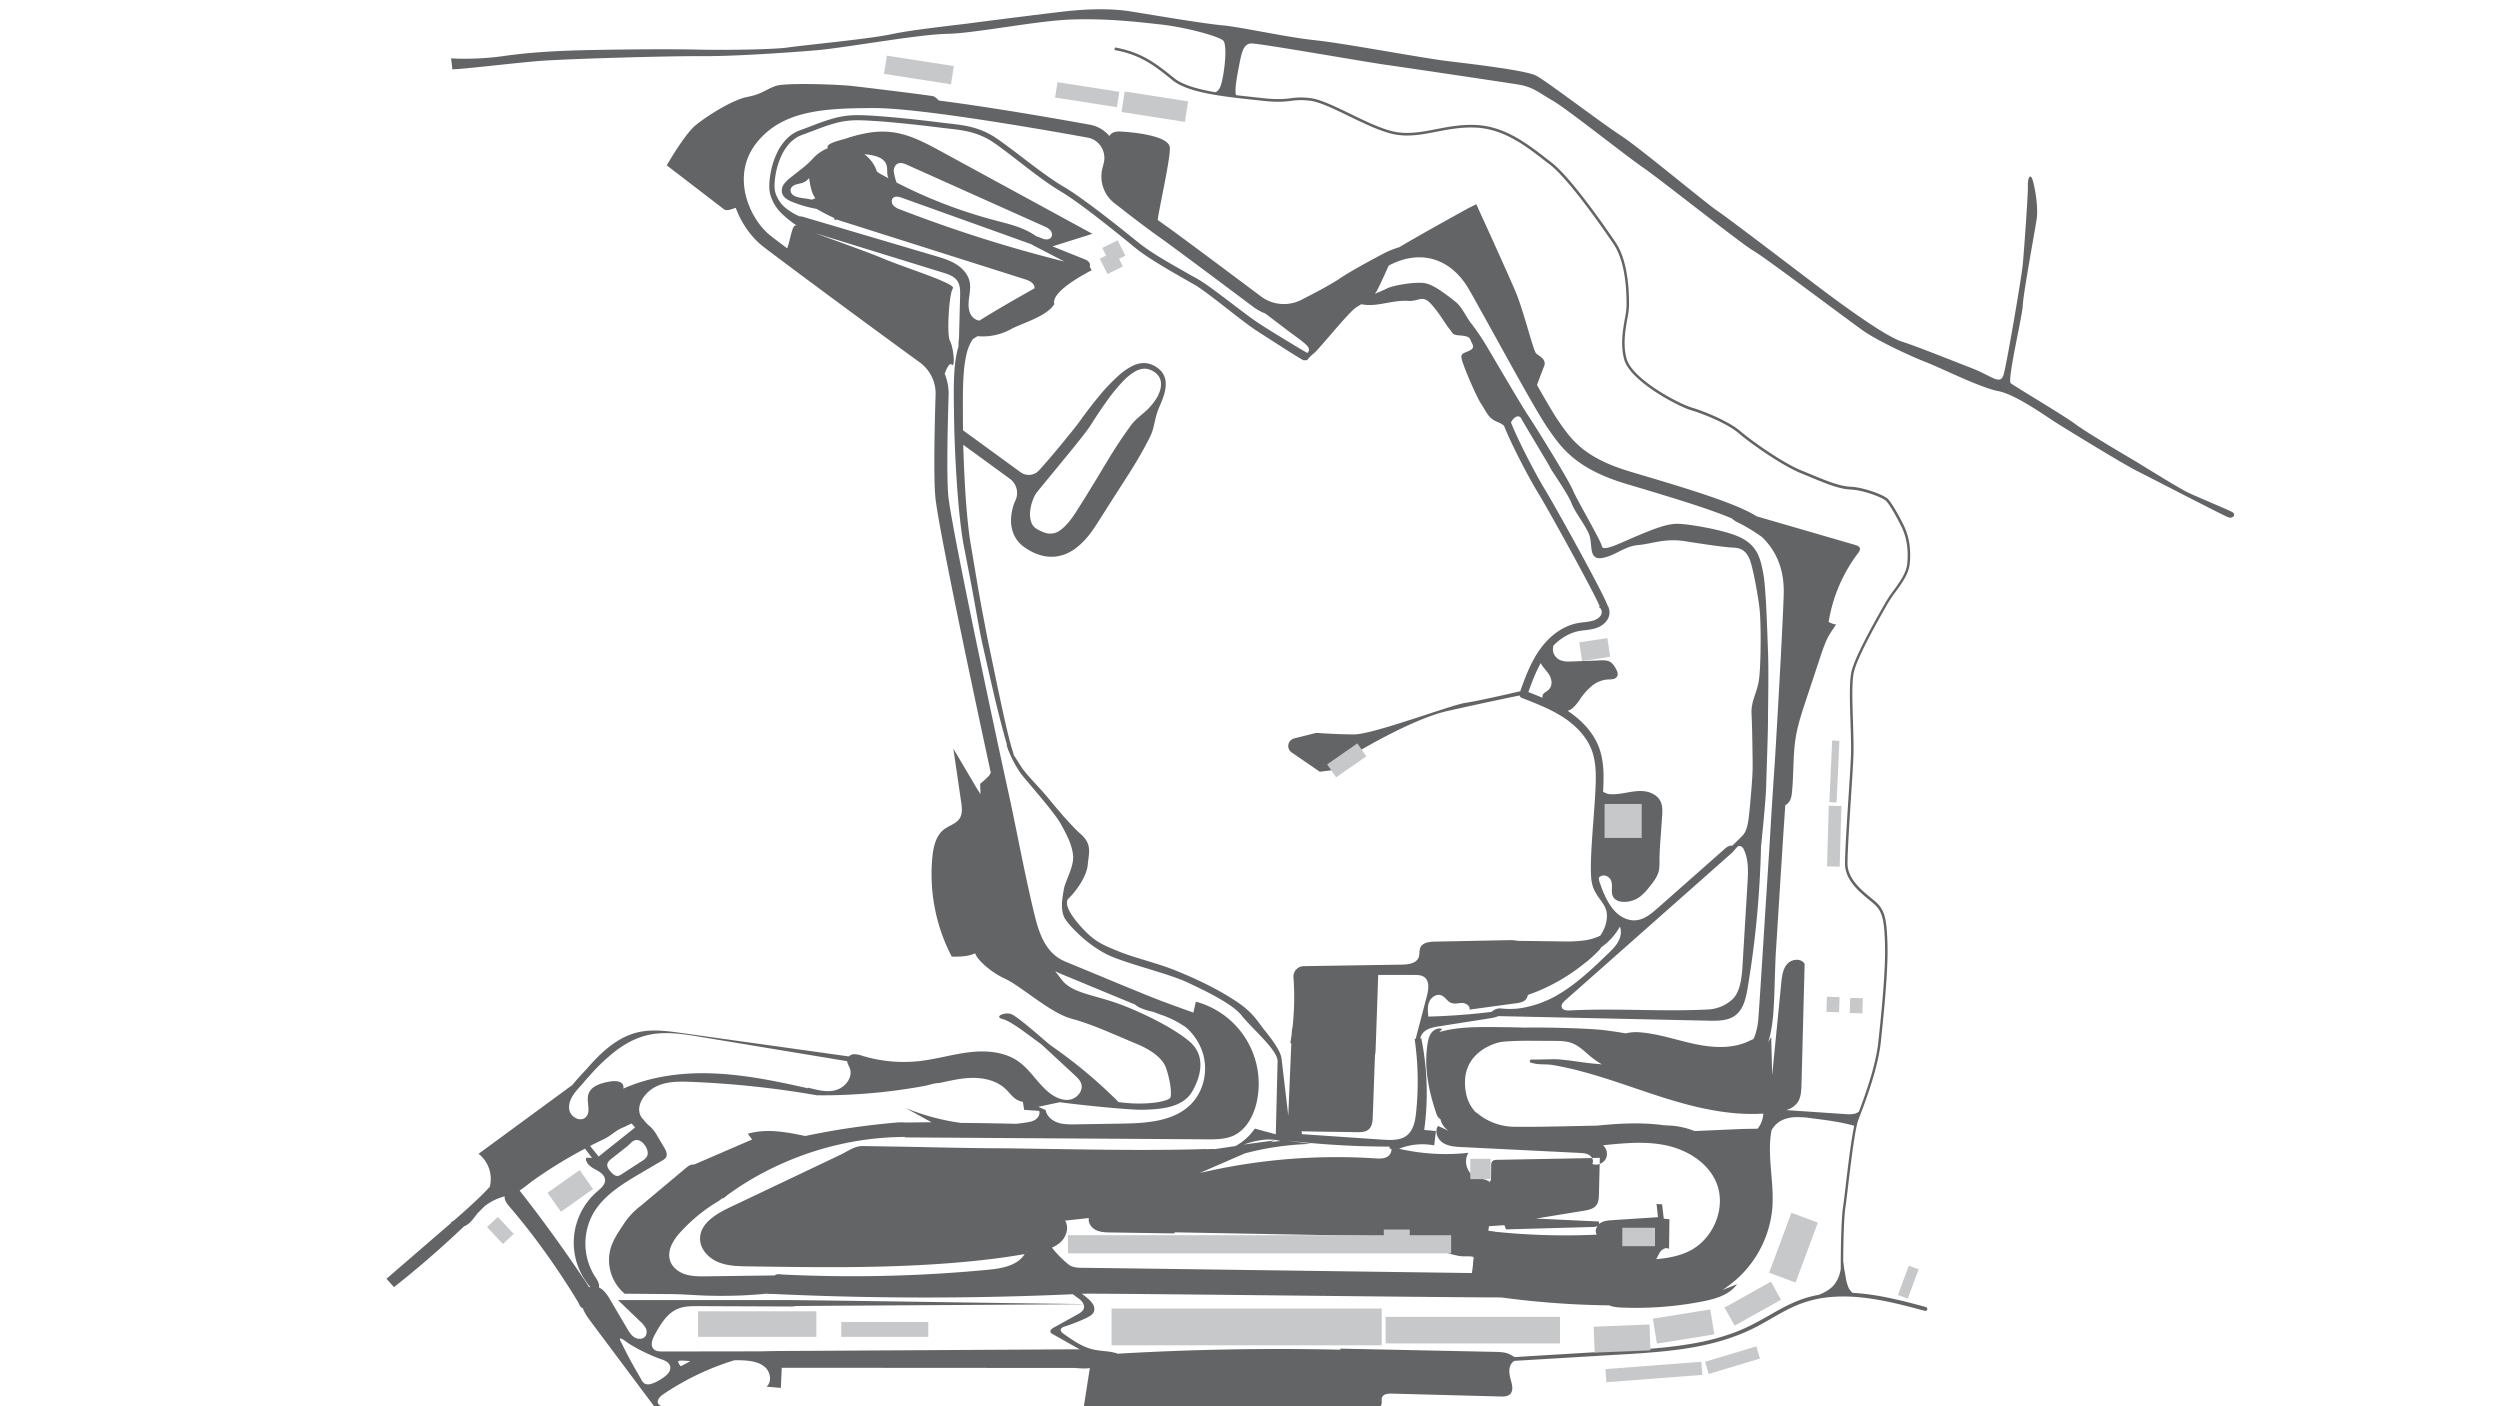 <svg id="Background_Details" data-name="Background Details" xmlns="http://www.w3.org/2000/svg" viewBox="0 0 1920 1080"><defs><style>.cls-1{fill:#636466;}.cls-2{fill:#c7c8ca;}</style></defs><g id="Pavement"><path class="cls-1" d="M1714,393.06c-3.87-2-25.74-11.11-33.31-14.64s-36.67-21.87-43.57-25.91-35.66-21-43.4-26.91-46.6-28.94-49.46-31.29,9.08-52.32,9.25-59.89,9.09-56.19,10.6-65.78-1.35-24.89-3-30.28-3.87-2.52-3.7,4.55-3,50-3.87,59.72-12.11,75.36-14.63,84.61-8.58,1.69-24.73-4.54-40.21-16-53.5-20.35-45.59-28.27-56.52-36.34-75.7-57.7-84.79-63.76-60.56-49.12-74.35-58-57.37-42-65.1-46.09-47.61-8.75-68.3-11.27-79.07-13.63-101.61-16-56.52-10.09-71.16-11.44S888.21,12,868.7,8.83s-41.21-1.18-51.64,0-58.88,7.24-71.33,8.92-44.92,5-61.4,8.58-69.14,8.58-78.9,10.09S560.51,38.61,537,38.1s-59.38-.17-83.94.34-46.09,1.68-66.79,4.68a213.61,213.61,0,0,1-39.87,1.71s.68,4.54,1,8.41c8.75-.17,43.24-4.37,64.43-6.22s103.63-4.09,127.74-3.9,67-2.77,88-4.57S706,26.33,727.17,26,796.36,15.9,822.5,15s48.11,1.46,69,3.81,45.87,9.54,48.11,12.56,1.68,14.92,0,25.13c-1.4,8.46-2.64,12.83-6.16,14.34-13-2.22-25-5.46-31.54-10.72l-.52-.42C888.29,49.16,877,40.06,856.26,36.44l-.35,2c20.25,3.52,31.34,12.47,44.19,22.84l.52.42c11.86,9.55,39.24,12.49,61.23,14.85,2.6.27,5.09.54,7.45.81,11.91,1.35,17.38.69,22.2.12a52.4,52.4,0,0,1,14.58-.12c7.26.85,18.33,6.21,30,11.88,12.58,6.09,25.59,12.38,35.85,14.13,10.59,1.8,20.57-.13,31.13-2.17,9.45-1.83,19.23-3.73,30.45-3.2,21.43,1,38.66,14.36,52.51,25.1,1.42,1.1,2.8,2.17,4.13,3.18,15.93,12.14,45.77,56.24,49.12,61.22,9.92,14.78,9.92,39.37,9.92,47.45a63.09,63.09,0,0,1-1.28,9.71c-1.53,8.61-3.63,20.39-.47,31.6,4.58,16.29,40.72,35.65,51.37,38.82,10.21,3,28.33,10.56,36.64,17.74s32.85,24.64,47.83,30.68c2.49,1,4.91,2,7.25,3,11.77,4.86,21.94,9.06,30.53,9.44,10.44.46,25.28,6.38,27.58,8.87,2.46,2.68,7,10.24,11.5,19.29,4.16,8.32,5.71,18,4.61,28.83-.73,7.14-5.62,13.88-10.35,20.39a105.2,105.2,0,0,0-6.53,9.72l-1.36,2.41c-6.54,11.53-21.84,38.54-24.58,50.35-1.77,7.61-1.26,23.13-.78,38.13.33,10.06.67,20.47.31,28.21-.34,7.18-1,18.21-1.8,29.88-1.26,19.57-2.69,41.76-2.69,51.37,0,12.58,11.28,21.78,18.74,27.88,1.9,1.54,3.53,2.88,4.66,4,5.38,5.39,6.89,11.84,7.33,31.39.47,20.82-3.33,56.51-5.15,73.67-1.42,13.27-6.44,31.23-14.93,53.42a9.22,9.22,0,0,1-3.54,1.66,23.4,23.4,0,0,1-6.74.21l-19.67-1.31L1378.43,853l-6.58-.44a16.36,16.36,0,0,0,8.54-5.66c2.8-3.88,3-9,3.15-13.77q1.21-46.41,2.42-92.83c-2.49-4.55-9.81-3.9-13.28-.06s-4.15,9.38-4.66,14.54l-7,71-.71-29.31-2.32,3.89c5.15-16,4.37-35.8,5.68-65.47,0-.55.05-1.11.07-1.66.72-11.37,1.5-23.67,2.26-35.85,1.85-29.28,3.59-56.94,4.26-66.44.2-2.76.48-7.07.83-12.54,3.09-1.72,4.54-4.55,5-8.72,1.64-14.35.71-28.94,3-43.18,1.62-9.87,4.78-19.41,7.93-28.9l10.77-32.46a141.24,141.24,0,0,1,4.94-13.39c2-4.51,4.83-8.18,7.43-12.26-2,.12-4-1.07-5.77-1.76A118.78,118.78,0,0,1,1427,424.8c.85-1.12,1.78-2.47,1.38-3.82s-2-2-3.48-2.44l-75.76-22C1333.09,386.38,1295,375,1258,364l-6.44-1.93c-35.08-10.5-44.8-24.53-54.21-38.1l-.53-.78c-3.36-4.84-9.5-15.32-16.42-27.52,1.75-4.7,4.12-11,5.43-14.26,2.24-5.61-3.81-7.86-6.06-10s-9.42-32-15.47-46.56-30.51-68-30.51-68l-6.28,3.14s-35.86,19.7-52.93,29.9a65.82,65.82,0,0,0-12.16,4.92c-15.06,7.91-27.61,15.06-33.58,19.15-5.12,3.49-15.27,9.13-29.37,16.3a29.41,29.41,0,0,1-31.17-2.7c-23.3-17.47-63.81-47.76-73.29-54.4-1.72-1.2-3.73-2.66-5.92-4.28,1.57-11.17,9.8-47,9.36-55.43-.51-9.59-30.28-12.11-38.36-12.45-4.92-.21-7.08,1.71-8.07,3.5a25.6,25.6,0,0,0-15.15-8.76C806,90.18,759.22,82.11,721.05,77.22c-1.44-1.46-3.12-3-4.26-3.29-2.35-.67-51.81-6.72-62.41-7.9s-51-2.69-58.71,0-10.26,6.22-21.7,8.41S543.19,88.91,534.44,96s-22.37,31-22.37,31,40.37,30.95,43.57,33.47c2.67,2.11,6.39,0,9.41-.86,4.47,12.24,12.24,22.82,20.79,29.52,11.81,9.27,82.78,61.78,120.53,89.19a29.5,29.5,0,0,1,12.17,24.82c-.7,22-1.65,61.37-.24,78.07,1.83,21.79,31.1,159,42.62,212.25a12.51,12.51,0,0,1-1.56,2.54,62.88,62.88,0,0,1-6.57,5.89s.09,3.21.22,8.06c-1-1.61-2-3.19-3-4.77Q741.11,590,732.18,575q3,20.49,6,41c.62,4.24,1.15,8.91-1.16,12.53-2.63,4.12-8,5.41-11.88,8.34-6.37,4.8-8.3,13.44-9.08,21.37a137.17,137.17,0,0,0,14.88,76.45c6,.11,12.69-.07,18-2.55,1.53,5.2,12.6,14.85,22.76,19.44,12.28,5.55,34.82,26.41,51.3,30.79s37.52,14.3,48.79,18.84,20.86,10.93,23.72,19S900,838.85,899,842.55s-20.3,6.67-39.92,3.84A374.79,374.79,0,0,0,807.14,803l-.18-.14c-3.08-2.15-25.74-22.87-30.89-24.21s-12.79,2.24-6.06,4S788.85,794.1,800,802.24h0l25.4,23.51c2,1.87,4.13,3.87,5,6.5,1.69,5.32-3,11.1-8.45,12.2s-11.09-1.37-15.52-4.76c-9.15-7-14.86-17.82-24.26-24.47-10.54-7.44-24.34-8.62-37.16-7.16s-25.28,5.24-38.09,6.77a109.5,109.5,0,0,1-44.73-4,17.85,17.85,0,0,0-6.42-1.19,6.32,6.32,0,0,0-3.89,1.7l-128.49-18c-11.06-1.54-22.41-3.07-33.3-.57-16,3.69-28.4,15.43-38.87,27.44-.84,1-7.26,7.58-11.59,13l-72.09,52.92a24.53,24.53,0,0,1,8.81,24.51c-.07.29-.15.58-.23.88-1.87,2-3.75,4-5.68,5.87-5.5,5.45-11.24,10.66-17.06,15.78-1.69,1.49-3.4,3-5.1,4.44l-1.82.9c.06.17.15.32.22.48-1.09.95-2.17,1.9-3.27,2.84l-46.6,40.26,5.78,6.42q28-22.11,53.86-46.73a9.38,9.38,0,0,0,1.64-.75c3.64-2.16,6-5.89,8.63-9.2,1.86-1.84,3.7-3.7,5.54-5.55a43.19,43.19,0,0,1,15.3-7.49.11.11,0,0,0,0,.05c-.26,3,1.86,5.7,3.84,8q7.84,9.18,15.27,18.7Q420,962.84,432,981.05q6,9.09,11.66,18.42c.79,1.32,1.64,3.67,2.79,4.67a1,1,0,0,0,1.07.3c1.4,4,4,7.63,6.62,11.09l49.47,66.15c1,1.37,2.17,2.82,3.82,3.28s3.81-.72,3.6-2.42c-.29-2.31-3.83-2.34-5.29-4.15-1.93-2.41.86-5.71,3.41-7.44a205.92,205.92,0,0,1,54.69-26.24,73.27,73.27,0,0,1,9.25.22c5.41.47,11.11,1.7,14.95,5.53s4.79,10.94.66,14.47l11,1,.69-15.44,61,0,108.08.07,54.32,0c3,0,8.78.9,13.2.07q-2.41,15.52-4.85,31.06l199.51-.7c0,.22,0,.44-.07.66l23,0c2.29,0,5-.25,6.1-2.28,1-1.86,0-4.24.74-6.19,1.07-2.61,4.57-3,7.4-2.88l83.59,2.21c2.58.07,5.47,0,7.33-1.77,2.53-2.45,1.74-6.61.8-10-1-3.7-2-7.65-.85-11.31a7.75,7.75,0,0,1,3.29-4.28l66.64-4c21.1-1.27,42.31-2.16,63.25-5.21,20.16-2.93,39.92-8.24,57.93-17.94,9.09-4.9,17.79-10.52,27.23-14.75a87.39,87.39,0,0,1,30.35-7.31c21.13-1.34,42.11,3.45,62.41,8.79q3.8,1,7.59,2a1.51,1.51,0,0,0,.8-2.9c-18.44-5-37.23-9.87-56.37-10.92a11.8,11.8,0,0,1-3.21-4.21,31.1,31.1,0,0,1-2.07-7.73l-1.23-7c-.27-1.51-.36-3.37-.71-5,.09-16.79.58-34.24,1.75-42,.49-3.27,1.19-9.15,2-16,2.11-17.7,5.3-44.44,8-51.33,9.81-24.82,15.57-44.75,17.11-59.25,1.83-17.2,5.64-53,5.17-73.92-.46-20.19-2.08-26.93-7.92-32.76-1.19-1.2-2.87-2.56-4.8-4.14-7.17-5.86-18-14.7-18-26.33,0-9.54,1.43-31.7,2.69-51.24.75-11.69,1.46-22.72,1.79-29.91.37-7.83,0-18.27-.3-28.37-.48-14.88-1-30.26.73-37.62,2.67-11.53,17.88-38.36,24.37-49.81l1.36-2.41a99.48,99.48,0,0,1,6.41-9.53c4.88-6.73,9.94-13.69,10.72-21.37,1.14-11.19-.48-21.26-4.81-29.93-4.6-9.19-9.24-16.94-11.82-19.74-2.84-3.08-18.53-9.06-29-9.52-8.24-.37-18.26-4.5-29.86-9.29-2.35-1-4.77-2-7.26-3-14.78-5.95-39-23.16-47.28-30.33-8.53-7.38-27-15.05-37.37-18.15s-45.62-21.83-50-37.44c-3-10.77-1.06-21.82.52-30.71a64.76,64.76,0,0,0,1.31-10.06c0-8.24,0-33.28-10.26-48.56-3.37-5-33.38-49.36-49.57-61.7q-2-1.52-4.12-3.17C1173.21,110.59,1155.7,97,1133.65,96c-11.47-.53-21.36,1.38-30.93,3.24-10.38,2-20.18,3.9-30.41,2.16-10-1.7-22.86-7.94-35.32-14-11.87-5.75-23.08-11.17-30.68-12.07a55.19,55.19,0,0,0-15,.12c-4.71.57-10.06,1.21-21.74-.12-2.36-.27-4.86-.53-7.45-.81-4-.44-8.38-.9-12.82-1.44-1.37-3.95.9-15.33,2.55-23.89,1.85-9.59,3.37-15.48,8.92-15.82s87.31,14.13,103,16.32,90,13.29,101.78,15.14,15.81,6.06,26.91,12.45,55.18,41.55,69.31,51.31,75.37,58.54,85,64.09,74.69,54.84,85.29,62.08,35.66,19,47.1,23.38,41.38,19.51,55.34,22.2,36.85,19.52,46.6,25.57,49.46,30.45,59.89,35.67,67.46,34.82,70.65,35.83S1717.9,395.07,1714,393.06ZM1057.28,223.65c2.47-4.57,6.81-14.22,9.22-19.64l.6-.32c23.49-12.33,46.67-5.57,60.5,17.64,2.61,4.38,4.83,8.43,7,12.34,1.25,2.28,2.49,4.55,3.8,6.86,2.15,3.81,5.79,10.41,10,18,13.09,23.73,32.86,59.59,40.26,70.26l.54.77c9.89,14.29,21.11,30.48,59.55,42l6.45,1.93c26.64,8,56,16.72,74.81,24.64a18.25,18.25,0,0,0,4.84,3.22,128.19,128.19,0,0,1,18.43,11.16c11.48,11.09,17.06,25.65,16.62,43.41-.46,18.23-4,82.35-6.77,128.35-1.32,18.73-2.8,42.3-4.17,65.68-.82,12.76-1.87,29.48-3,46.76-2.38,37.88-5.09,80.81-5.59,86.11a64,64,0,0,1-.94,6.67q-.62,2.6-1.35,5a28,28,0,0,1-1.48,3.55c-1.43.55-2.82,1.25-4.21,1.88-12.62,5.73-27.26,4.75-40.82,1.88s-26.79-7.52-40.58-8.85a35.33,35.33,0,0,0-12.4.67c-8.29-1.36-15.22-2.38-19.76-2.78-10.78-1-37.71-1.93-57.81-1.64q-13-.35-25.92-.41c-13.32-.06-26.84.13-39.65,3.8l2.12-2.32c-2.77-1.13-6.08.3-8,2.63s-2.62,5.36-3.13,8.32a84.22,84.22,0,0,0-.58,22.87,126.24,126.24,0,0,0,3.87,20.1q1.37,5,3,9.91c.63,1.9,1.3,3.91,3,5.11l.58.37a14,14,0,0,0,6.46,9l-8.34-3.87c-2.91,4.06-.51,10.15,3.65,12.9s9.42,3.1,14.41,3.34l90.5,4.48c2.62.13,5.37.3,7.59,1.7a6.13,6.13,0,0,1,2.09,2.2l6-.11-.12,4.65a8.33,8.33,0,0,0,4.55-3.65,8.62,8.62,0,0,0-2-10.65c16.34-1.68,33-3.34,49,.19s31.63,13.21,38,28.36c8,19.06-2,43.18-20.42,52.55-7.94,4-16.8,5.59-25.73,6.37,1-1.59,1.73-3.47,2.74-5.1,1.52-2.44,4.87-4.43,7.16-2.7l.27-22.87-4.35-.43q-.63-5.52-1.25-11l-4.29-.29,1.11,10.14-34.7,2.26c-3.37.22-6.91.49-9.73,2.35a6.91,6.91,0,0,0-1.15.95,2.15,2.15,0,0,0,0-2.24l-48.1-2.26,36.7-6c3.46-.56,7.23-1.31,9.43-4,2-2.43,2.12-5.8,2.2-8.92l.57-23a8.34,8.34,0,0,1-5.66,0,4.54,4.54,0,0,0-.23-4.53l-72.64,1.34c-1.53,0-3.28.18-4.17,1.42a4.9,4.9,0,0,0-.62,2.84l-.18,11.57-.7.31c-.14.41-.26.81-.39,1.22a6.29,6.29,0,0,0-.73-.73h0c-2.22-1.93-5.2-1.76-7.9-2.42-8-2-12.13-12.83-7.49-19.61a159.21,159.21,0,0,1-53.34-3.1,48.34,48.34,0,0,1,26.94-2.59l1.35-11-9-.87a210.19,210.19,0,0,0-2.26-70.4l-.84.09a10.2,10.2,0,0,1,4.6-6.26c3-1.91,6.71-2.5,10.26-3.06l39-6.13a25.38,25.38,0,0,0,6.22-1.64l161.75,3.51c7,.15,14.65.12,20.26-4.12,6.21-4.69,8.05-13.08,9.35-20.75a756.7,756.7,0,0,0,10.32-109s3.69-34.28,4-47.07,1.35-39.2,1.35-49.12.67-36.84,0-54.17-1.52-48.45-3.7-59.72-4.38-19.85-15.65-26.24-41.89-11.44-50.47-11.44-20.35,5.05-30.95,9.42-25.91,12.45-26.75,7.91-19.17-35.5-22.37-43.24-28.43-48.45-34.15-57-26.41-44.07-32-53.49a172.71,172.71,0,0,0-12.79-18.67c-3.36-4.55-6.22-11.61-11.44-15.65s-15.64-12.62-22.88-14-24.89,1.51-29.94,4.2c-2,1.07-5.4,2.47-8.89,3.91A16.47,16.47,0,0,0,1057.28,223.65Zm117.84,592.24c7.13,2.4,10.58.89,18,2.17,29.14,5,56.78,16.23,85,25.09,24.64,7.74,50.5,13.76,76.12,12.1-.14,1.42-.32,2.76-.37,3a23,23,0,0,1-2.21,5.94,18.29,18.29,0,0,1-1.85,2.66c-5.37.12-10.85.15-11.87.2l-36.52,1.6a60.3,60.3,0,0,0-17.91-4.17c-1.66-.11-3.53-.2-5.57-.27l-.82-.12c-16.7-2.22-33.66-1.32-50.44.38l-12.71.27c-19.44.42-37.81.81-49.6.62a45.45,45.45,0,0,1-29.89-10.45c-.52-.37-1.06-.76-1.59-1.16-5.18-5.71-7.87-13.4-7.78-22.81.21-22.89,21.89-29.35,26.24-30.41,3-.73,10.76-1.12,20.43-1.24l21.65.12c4.71,0,9.54.07,13.95,1.76,5.71,2.19,10,6.86,14.78,10.71a67.38,67.38,0,0,0,8.17,5.63c-1-.14-1.89-.3-2.49-.34-12.22-.79-20-2.85-32.24-3.64-3.35-.21-16.5.39-19.85.17A1.59,1.59,0,0,0,1175.12,815.89Zm51.16,132.31q-12,.56-24.08.56-21.39,0-42.73-1.74-5.38-.45-10.76-1a49.83,49.83,0,0,0-5.63-.74c.13-1.19.27-2.38.41-3.56l11.88-.77,1.29,3.23,13.71-.38,52.69-1.47a7.35,7.35,0,0,0,3.78-.8.69.69,0,0,0,.13-.11C1225.51,943.46,1225,946.13,1226.28,948.2ZM818,937.45l18.25-2c-.77,3.77,2,7.55,5.45,9.24s7.44,1.78,11.29,1.84l49,.74c0-.28.11-.57.16-.85l210.45,3.9-.54,12.11a63.88,63.88,0,0,0,9.15,2.22c3,.46,5.91,0,8.84.36l1,.11.84.89c-.65,1.94-.53,4.62-.75,6.41-.06.52-.35,2.61-.71,5.27-76.55-1-289.81-4-298.24-4-3.46,0-7.07-.07-10.15-1.65-2.25-1.16-10.37-8.68-14.14-13.91a23.69,23.69,0,0,0,6.17-3.73C818.82,950.3,821.35,942.82,818,937.45ZM955.22,879c9.18-3.11,19-5.31,28.18-2.66a58.79,58.79,0,0,0-7.71.93l3.35-1.46Zm.83,6.8a220.81,220.81,0,0,1,50.93-7.28l-19.19-2.65a675.22,675.22,0,0,0,79.39,4.72c0,.55.06,1.1.08,1.64l1.32.06a6.37,6.37,0,0,1-3.34,6.23c-2.78,1.5-6.13,1.3-9.28,1.1a458.91,458.91,0,0,0-134.61,11.27Zm208.36-115.31c2.7-.37,5.64-.87,7.43-2.92a7.3,7.3,0,0,0,1.56-3.45,144,144,0,0,0,42.69-23.63,96.6,96.6,0,0,0,12.52-11.3,6.54,6.54,0,0,0,1-1.58,48,48,0,0,0,14.48-15.93c1.48,3.74.61,8.09-1.35,11.6s-4.9,6.36-7.8,9.15c-11.72,11.28-23.57,22.67-37.56,31a80.9,80.9,0,0,1-29.16,10.79,57.84,57.84,0,0,1-15.1.31c-3.32-.38-5.49.84-7.68,2.61q-24.13,2.94-48.48,3.6c-.41-3.85-.8-7.9.73-11.45s5.71-6.29,9.31-4.84c2.86,1.15,4.4,4.45,7.24,5.67s5.76.16,8.69.19,6.43,2.27,5.61,5.08Zm64.43-91.88c-.07-.22-.15-.44-.22-.67h-.07a17.35,17.35,0,0,1-.64-3.84,5,5,0,0,1,3.13-1.72,6.25,6.25,0,0,1,6.26,3.91c1.64,4-.54,9,1.72,12.71,1.63,2.67,5.08,3.64,8.22,3.66a20.69,20.69,0,0,0,12.28-4,41.22,41.22,0,0,0,7.15-7.42c3.14-3.85,6.37-7.92,7.38-12.78a34.88,34.88,0,0,0,.44-7.08c0-6.66.48-13.31,1-20q.51-7.08,1-14.17c.28-4,.53-8.31-1.29-11.92-2.13-4.23-6.77-6.74-11.44-7.48s-9.44,0-14.11.84-9.39,1.7-14.09,1.18c-1.41-.15-3-1.19-4.38-1.62.55-10.72,1-22.73-3-33.74-5-13.69-15.86-23-24.11-28.47l-.1-.06a11.89,11.89,0,0,0,3.86-2.14,34,34,0,0,0,5.71-6.91,47.87,47.87,0,0,1,8.83-9.95,21.91,21.91,0,0,1,12.12-5.08,30.48,30.48,0,0,0,4.16-.27,4.74,4.74,0,0,0,3.37-2.21c1-2-.15-4.32-1.3-6.21a13.18,13.18,0,0,0-4-4.78c-2.23-1.39-5-1.33-7.66-1.23l-21.75.84c-3.32.13-6.82.22-9.75-1.35a9.57,9.57,0,0,1-4.78-6.31,9.09,9.09,0,0,1,.41-4.71c5.84-5.86,12.56-9.7,19.53-11,1.46-.28,3-.46,4.52-.64a51.57,51.57,0,0,0,7-1.16c5.25-1.37,9.13-4.27,10.92-8.16a10.71,10.71,0,0,0,0-8.75,10.26,10.26,0,0,0-.8-1.46c-3.38-9.63-40.34-76.33-47.81-88.47-6.62-10.76-20.42-37.09-26.11-51.51,1.78-3.84,5.95-6.87,8.08-2.77,2.35,4.54,20.86,34.82,21.87,37.18s14,20.63,16.65,27.81,12.11,18.45,14,25.68-.67,17.83,9.42,16.15,17.16-9.08,27.59-9.92,20.36-5.39,35.67-3,30.78,4.71,37.85,5,10.09,4,12.28,9.26,6.39,27.25,7.57,38.52,1,44.8-.68,54.62-6.05,15.7-5.55,25.29.84,32.8.84,40.88-1.85,27.92-2.69,36.16-2.19,13.13-4.71,16c-1.44,1.62-5.28,5.33-8.32,8.22-1.58-.47-3.86.71-5.31,2l-51.72,45.69c-4.88,4.32-10.22,8.84-16.7,9.5-7.1.73-14-3.54-18.3-9.22-4.15-5.44-7.13-12.2-9.3-18.74l0,0Zm113.23-.29q-1.92,31.81-3.83,63.64c-.5,8.41-1.72,20.45-8.16,25.9a29.68,29.68,0,0,1-17.94,7.4c-35.17,1.84-71.41-1.08-106.58.76-2.37.13-5.4-.17-6.13-2.43-.65-2,1.08-3.92,2.66-5.31l127.26-112.61c4.66-3.88,5.1-8.44,9.34-4.39C1343.06,659.38,1342.62,669.13,1342.07,678.32Zm-246.2,86.49q-4.32,16.52-8.63,33l-.81.08a228.53,228.53,0,0,1,1.12,56.65c-.67,6.36-2,13.32-6.92,17.35s-12.11,3.82-18.53,3.38l-62.18-4.23-.33-2.17,42.2.63c3.41.05,7.21,0,9.67-2.41s2.7-6.05,2.82-9.4l1.7-47a35.75,35.75,0,0,0,.54-5.85q1-28,1.94-56.07h27.59c2.71,0,5.63.06,7.82,1.66C1098,753.48,1097.18,759.82,1095.87,764.81ZM604.54,190.7c-5.94-4.45-10.34-7.78-12.53-9.5-16.84-13.22-30.62-46-11.46-70.84C600.13,85,632,83,671.64,83h0c34.67,0,126.07,15.87,163.59,22.66a15,15,0,0,1,7.37,3.49A16,16,0,0,1,847.72,125l-1.09,4.42a25.9,25.9,0,0,0,9.21,26.59c10.69,8.35,25.18,19.52,33.47,25.33,9.36,6.55,49.77,36.77,73,54.2a40.43,40.43,0,0,0,9.46,5.26c6,4.47,14.42,11,20.22,15.28,7.57,5.55,12.45,9.09,13.12,11.44a3.19,3.19,0,0,1-1.1,3.55c-4.69-2.63-9.47-5.56-14.19-8.43L975.7,254l-7-4.42c-2.26-1.46-4.51-3-6.73-4.6-4.46-3.21-8.87-6.55-13.29-9.91s-8.83-6.73-13.3-10.06-9-6.64-13.8-9.7l-1.87-1.12-1.83-1-3.64-2L906.94,207c-4.83-2.7-9.63-5.45-14.34-8.31s-9.39-5.78-13.81-9c-1.11-.79-2.19-1.59-3.24-2.43s-2.15-1.73-3.23-2.59l-6.49-5.23c-8.68-6.94-17.43-13.81-26.35-20.48-4.46-3.33-9-6.62-13.58-9.79-2.32-1.58-4.65-3.13-7.07-4.61s-4.74-2.8-7.05-4.32c-9.2-6-18-12.76-26.79-19.48-4.41-3.37-8.83-6.74-13.32-10-2.27-1.65-4.48-3.3-6.87-4.88l-1.8-1.18-1.86-1.08c-1.23-.75-2.54-1.34-3.82-2A66.32,66.32,0,0,0,741,96.52c-5.58-1-11.17-1.55-16.64-2.18-11-1.39-22.07-2.68-33.13-3.75-5.54-.53-11.08-1-16.64-1.42s-11.11-.75-16.78-.74a66.26,66.26,0,0,0-16.95,2.28,154.43,154.43,0,0,0-16,5.41c-2.6,1-5.18,2-7.77,2.91-1.3.48-2.55.88-4,1.52a19.14,19.14,0,0,0-2.06.94l-1.94,1.14a14.66,14.66,0,0,0-1.82,1.3,17,17,0,0,0-1.74,1.41l-1.6,1.54a21,21,0,0,0-1.48,1.65,40.49,40.49,0,0,0-4.88,7.24A59.29,59.29,0,0,0,592,132a60.73,60.73,0,0,0-1.11,8.52c0,.73-.09,1.42-.08,2.17l.05,2.26a29.48,29.48,0,0,0,.74,4.48,32.36,32.36,0,0,0,9.33,15.1,72.73,72.73,0,0,0,10.44,8.3,3.92,3.92,0,0,0,.39.5C608.31,171.38,607.33,183.54,604.54,190.7Zm10.23-24.52c-.23,0-.43,0-.63,0a43.88,43.88,0,0,1-9.7-5.63,24.33,24.33,0,0,1-8.83-12.21,16.45,16.45,0,0,1-.45-1.84c-.08-.62-.18-1.24-.26-1.87l-.06-1.9c0-.64,0-1.33.07-2a56.64,56.64,0,0,1,1-8,55.48,55.48,0,0,1,5.22-15.13,35.5,35.5,0,0,1,4.4-6.52,25.46,25.46,0,0,1,2.69-2.8,14.43,14.43,0,0,1,1.5-1.21,10.53,10.53,0,0,1,1.56-1.11l1.64-1a17.92,17.92,0,0,1,1.73-.78c1.1-.52,2.5-1,3.8-1.45,2.62-1,5.23-2,7.82-2.94a156.51,156.51,0,0,1,15.55-5.28,63,63,0,0,1,16-2.15c5.43,0,11,.36,16.48.73s11,.88,16.53,1.42c11,1.06,22,2.33,33.06,3.73,5.54.64,11,1.14,16.36,2.14a62.48,62.48,0,0,1,15.36,4.79c1.19.63,2.41,1.17,3.55,1.87l1.74,1,1.68,1.1c2.25,1.48,4.49,3.15,6.71,4.76,4.44,3.28,8.82,6.69,13.21,10.08,8.8,6.77,17.55,13.65,27,19.83,2.32,1.54,4.86,3,7.12,4.42s4.59,3,6.85,4.52c4.52,3.14,9,6.43,13.38,9.76,8.81,6.68,17.49,13.57,26.1,20.54l6.45,5.25c1.09.88,2.11,1.76,3.25,2.64s2.25,1.76,3.4,2.59c4.58,3.33,9.31,6.32,14.07,9.25s9.57,5.74,14.39,8.52l7.23,4.14,3.61,2.06,1.79,1,1.69,1c4.51,2.92,8.93,6.27,13.32,9.6s8.76,6.78,13.14,10.19,8.78,6.82,13.3,10.15c2.24,1.67,4.57,3.3,7,4.87l7,4.52,14,9c4.73,3,9.36,5.94,14.3,8.82h2.94a29,29,0,0,1,5.38-5.4c3.87-3.16,25.74-30.41,31.62-34.61,1.55-1.11,3.18-2.09,4.8-3.05,2.4.71,6.64.93,11.35.35,8.25-1,16.15-3.36,24.56-2.86s10.77-5,17.5,2.36,11.1,15.64,14.13,19.18,1.68,4.54,8.08,5,7.4,1.52,8.41,4.21,3.7,5.05-1,7.4-7.07,1.85-6.06,6.56,10.77,28.1,15,34.49,5.39,10.93,12.45,13.79a20,20,0,0,1,5,2.82c6,15.25,19.7,41.11,26.45,52.08,8.1,13.16,43.32,77.23,47,86.54l-.34,1.09a2.77,2.77,0,0,1,1.58,1.59,4.85,4.85,0,0,1,0,3.81c-1,2.19-3.56,4-7,4.86a46,46,0,0,1-6.16,1c-1.61.19-3.27.38-4.94.7-11.2,2.13-21.72,9.62-29.62,21.08-6.65,9.64-10.67,20.59-14.49,31.25-10.44,2.41-33.73,7.7-42.15,8.92-11,1.6-70.66,24.2-85.3,24.2-12.41,0-24.68-.86-28.14-1.12a5.87,5.87,0,0,0-1.91.16l-15.85,4A6,6,0,0,0,992.17,578l21.43,14.69,12.56-1.57L1043.43,577s41.5-24.9,68-30.89c24.41-5.53,40.8-8.92,55.62-12a3,3,0,0,0,1.77,1.92c10.9,4.22,22.16,8.58,32,15,7.49,4.94,17.35,13.37,21.77,25.51,3.73,10.23,3.12,22,2.57,32.43-.31,6-.83,13-1.38,20.4-2,26.41-3,43.84-.64,50.85,2.69,9.35,10.27,13.42,10.9,21.6.46,5.93-1.65,11.77-5,16.74a41.08,41.08,0,0,1-12.15,3.67,112.07,112.07,0,0,1-18.14.76l-33.23-.43a28.82,28.82,0,0,0-7.2-.51l-56.49,1.12c-4.22.09-9.33.73-11,4.59-1,2.31-.42,5.06-1.28,7.43-1.72,4.72-7.91,5.58-12.93,5.65L1001.3,742a8,8,0,0,0-7.92,8.59,208.66,208.66,0,0,1-.7,38.23,22.67,22.67,0,0,0-.63,5.14v0c-.32,2.33-.67,4.66-1.06,7l.74.6q-1.18,27.62-2.35,55.22l-5-42.51c-.24-6.35-6.74-15-13.13-23s-9-14.13-24.34-23.89-31.51-17-45.08-22.43-30.51-9.31-42.62-14.24-18.06-7.4-27-16.82-16-19.85-11.33-24.12,13.63-16.15,14.5-25.45,3.45-15.93-5.19-23.56-21.31-23.1-26.13-29-16.26-17.27-19.74-22.88c-1.45-2.34-3.64-5.74-5.71-8.9a24.94,24.94,0,0,0-.79-2.88l-1-3.22c-.59-2.17-1.22-4.33-1.75-6.53-1.13-4.37-2.16-8.79-3.17-13.2-2-8.83-3.87-17.7-5.77-26.57l-5.54-26.64-1.38-6.67c-.47-2.2-.91-4.41-1.35-6.63l-2.55-13.34c-1.69-8.9-3.32-17.83-4.83-26.78l-4.5-26.86c-1.63-8.83-2.56-17.76-3.38-26.76s-1.37-18-1.83-27.05q-.65-12.61-1-25.24l35.82,26.1a13.52,13.52,0,0,1,4.23,16.7,31.4,31.4,0,0,0-1.29,3.13,42.76,42.76,0,0,0-1.61,6.65,33.82,33.82,0,0,0-.41,7.25,26,26,0,0,0,1.61,7.79,23.14,23.14,0,0,0,4.45,7.36,20.35,20.35,0,0,0,1.53,1.55,21.46,21.46,0,0,0,1.65,1.4,35.44,35.44,0,0,0,3,2.07c.93.63,2,1.18,3,1.74a32.57,32.57,0,0,0,3.25,1.56,30.62,30.62,0,0,0,3.53,1.29,29.87,29.87,0,0,0,3.81.93l1,.19,1,.1,2,.17a41.25,41.25,0,0,0,4.15-.12,31.56,31.56,0,0,0,14.69-5.72c8-5.68,13.13-13,17.46-19.77L855,382.56l12.4-19.33c4.09-6.46,8-13,11.67-19.78.9-1.69,1.82-3.38,2.69-5.09a53,53,0,0,0,2.49-5.21c1.48-3.59,2.23-7.62,3.15-11.55a55.65,55.65,0,0,1,1.64-5.73c.64-1.85,1.45-3.62,2.23-5.41l.58-1.41c.21-.46.4-.93.58-1.4.37-.93.67-1.89,1-2.84a37.78,37.78,0,0,0,1.52-5.92,22.06,22.06,0,0,0,.21-6.3,14.54,14.54,0,0,0-2.3-6.12,16.28,16.28,0,0,0-1-1.33L890.75,284a13.63,13.63,0,0,0-1.23-1.05,9.63,9.63,0,0,0-1.28-.95,18.69,18.69,0,0,0-5.83-2.68,16.72,16.72,0,0,0-6.57-.29,22,22,0,0,0-6.08,2,46.43,46.43,0,0,0-10,6.79,147,147,0,0,0-16.19,17q-7.39,9-14.11,18.4c-1,1.39-2.12,2.88-3.28,4.36l-3.53,4.43-7.19,8.84c-2.41,2.95-4.87,5.86-7.32,8.77s-5,5.79-7.48,8.63l-2.7,3a10.68,10.68,0,0,1-14.16,1.42c-15.64-11.41-39.66-28.89-44.2-32.2-.07-5.91-.09-11.82-.11-17.74,0-9.05,0-18.08.73-26.91a92.41,92.41,0,0,1,1.87-13,36.24,36.24,0,0,1,4.43-11.45c1-1.65,2.73-2,4.14-3.2a44.78,44.78,0,0,0,25.32-5.13c7.8-4.53,27.75-9.68,33.72-19.43-2.1-7.41,12.68-17.66,28.68-26.05l-1.52-2.88a3.08,3.08,0,0,0,.2-2,4.89,4.89,0,0,0-2.82-2.94l-.06-.11-.07,0c-.47-.24-1-.45-1.44-.64l-24.37-9.78,30.68-9.63-84.46-46-31.76-17.3c-11.94-6.49-24.23-13.11-37.72-14.77a62.92,62.92,0,0,0-18.63.58,110.41,110.41,0,0,0-16.77,4.33c-2.79.92-13.23,3.07-14.05,6.06a1.61,1.61,0,0,0,.18,1.34,30.52,30.52,0,0,0-11.55,8.06c-4.88,5.42-11.24,9.75-16.91,14.36a25.63,25.63,0,0,0-5.14,5,8.68,8.68,0,0,0-1.6,6.84c.92,3.7,4.79,5.78,8.34,7.18a97.81,97.81,0,0,0,18.31,5.2l.46.26a129.89,129.89,0,0,0,12,6.25l.75.33.71,1.71,1.41-.39,143.93,45.64c2.91.92,6.11,2.07,7.55,4.76a4.31,4.31,0,0,1,.44,2.45l-8,4.51c-7.9,4.49-15.79,9-23.62,13.71-2,1.16-3.92,2.34-5.87,3.55-1.62,1-3.22,2-4.83,3a9.29,9.29,0,0,1-6.35-4.24c-2.23-3.66-2.17-8.24-1.65-12.49s1.41-8.57.61-12.77c-1.1-5.78-5.33-10.58-10.31-13.72s-10.71-4.84-16.35-6.51l-101.2-29.95A8.76,8.76,0,0,0,614.77,166.18Zm570,369.76c-3.67-1.57-7.37-3-11-4.47,2.72-7.54,5.61-15.17,9.49-22.18,1.51,2.93,4.24,5.45,6.1,8.29a12.38,12.38,0,0,1,2.2,6.17,7.75,7.75,0,0,1-2.23,6c-1,1-2.35,1.58-3.38,2.55A3.42,3.42,0,0,0,1184.72,535.94ZM791.41,390.79a34.22,34.22,0,0,1,2.82-9.22c.34-.71.7-1.4,1.08-2,.18-.32.39-.6.58-.89s.35-.49.73-.94c.65-.79,1.3-1.58,1.89-2.34l1.85-2.28,7.35-8.91c2.43-3,4.85-6,7.3-8.9l7.3-8.89c2.43-3,4.86-5.95,7.24-9,1.19-1.52,2.38-3,3.56-4.58s2.35-3.1,3.56-4.85c4.11-6.36,8.18-12.75,12.59-18.87a131.9,131.9,0,0,1,14.19-17.3,41.26,41.26,0,0,1,8.46-6.62,17.61,17.61,0,0,1,4.71-1.79,11.47,11.47,0,0,1,4.81,0,14.4,14.4,0,0,1,4.6,1.94,12.3,12.3,0,0,1,3.64,3.3,10.5,10.5,0,0,1,1.84,4.46,14.91,14.91,0,0,1-.19,5.1,26.2,26.2,0,0,1-.69,2.56c-.33.84-.66,1.67-1,2.49a30.29,30.29,0,0,1-2.81,4.67,44.52,44.52,0,0,1-7.78,8.6c-3,2.62-6.24,5.12-8.75,8a54.64,54.64,0,0,0-3.49,4.57c-1.12,1.55-2.21,3.12-3.31,4.68-4.36,6.27-8.46,12.7-12.43,19.22s-7.85,13.1-11.84,19.61-8,13-12.09,19.42l-.75,1.21-.72,1.07-1.42,2.14c-.46.74-1,1.35-1.49,2s-1,1.36-1.51,2A42.86,42.86,0,0,1,818,404a17.22,17.22,0,0,1-1.61,1.51c-.55.43-1.08,1-1.63,1.33a12.76,12.76,0,0,1-13.21,1.95,15.19,15.19,0,0,1-2-.82,21.29,21.29,0,0,1-2-1,14.78,14.78,0,0,1-2.87-1.86,8.56,8.56,0,0,1-1.8-2.18,12.66,12.66,0,0,1-1.3-3.25A22.28,22.28,0,0,1,791.41,390.79ZM692.64,151.9l99.49,35.69a16,16,0,0,0,1.58.94l23.78,12.35a1056.28,1056.28,0,0,1-126.14-40,12.62,12.62,0,0,1-5.26-3.11c-1.34-1.57-1.75-4.13-.33-5.63C687.43,150.39,690.34,151.08,692.64,151.9Zm-6.24-20.35c-.08-2.44,1.07-5.1,3.33-6s4.81.09,7,1.09l105,47.07a13.36,13.36,0,0,1,4.94,3.17c1.27,1.5,1.78,3.86.61,5.45-1.32,1.8-4,1.81-6.15,1.11a51.53,51.53,0,0,0-5.3-2,50.29,50.29,0,0,0-8.51-4.89c-7.61-3.48-15.83-5.37-23.91-7.52q-16.54-4.4-32.64-10.31a373.42,373.42,0,0,1-42.21-18.53A43,43,0,0,1,686.4,131.55Zm-4,5.39q-3.4-1.83-6.77-3.73c-.67-.38-1.38-.86-2.12-1.35a27,27,0,0,0-1.34-3.36,28.25,28.25,0,0,0-8.35-10.13l2.42.31c5.78.74,12.66,2.34,14.53,7.86,1,2.86.23,6.07,1.05,9A8.69,8.69,0,0,0,682.41,136.94Zm-56.22,15.35c-.91.33-1.81.69-2.69,1.1-3.45-1-7.14-1-10.63-1.93a9.62,9.62,0,0,1-4.06-1.9,4.55,4.55,0,0,1-1.63-4c.31-1.8,2-3.08,3.68-3.71s3.57-.79,5.3-1.37a11.44,11.44,0,0,0,5.27-3.77c.12,1.11.28,2.18.44,3.13C622.6,144.19,623.69,148.75,626.19,152.29Zm169,552.89c-4.73-18.81-10-44.57-14.17-65.26-2.37-11.66-4.42-21.73-6.09-29.26C768.41,581.35,730.26,404,728.26,380.3c-1.36-16.2-.41-55.14.27-76.91a39.42,39.42,0,0,0-3-16.3c1.56-4.47,3.74-8.75,5.41-7.08,2.92,2.92,1.35-13.23-1.34-18.17s-.68-36.78,2.24-40.37-37.68-16.15-52.94-22.66c-10.54-4.49-36.29-13.63-52.79-19.75l98.21,30.34c4.07,1.26,8.46,2.73,10.88,6.25,2.28,3.31,2.26,7.64,2.16,11.66q-.27,10.22-.53,20.44l-.27,10.36c-.06,2.17-.61,5.29-.37,7.75-.55,1.75-1,3.51-1.37,5.26a98.21,98.21,0,0,0-1.84,14c-.62,9.27-.51,18.41-.39,27.5s.29,18.19.64,27.29.8,18.19,1.38,27.28,1.3,18.16,2.21,27.24c.48,4.54,1,9.07,1.6,13.61.28,2.27.64,4.54,1,6.81s.79,4.57,1.25,6.76l5.17,26.72c1.68,8.92,3.25,17.86,4.86,26.8.82,4.47,1.62,8.94,2.54,13.4.45,2.23.91,4.47,1.41,6.71l1.5,6.63,6.06,26.55q3.06,13.27,6.47,26.48c1.14,4.4,2.3,8.8,3.56,13.18.4,1.44.83,2.87,1.27,4.29l-.51-.77c.78,4.48,6.61,16.93,11.66,23.33s25.12,28.93,30.06,37.9,8.74,16.26,9.42,24.56S818,677,817.11,682.63s-3.7,17,1.68,24.25,19.41,21.39,35.56,28,44.18,13.23,57.86,19.74,34.21,16.15,41.5,25.45,26.63,25.59,27.5,34.38h0q-.71,28.35-1.4,56.69l-16.12-4.38a42.63,42.63,0,0,1-10.62,10.77,43.46,43.46,0,0,1-4.23,2.64l-15.79,2.36a22.8,22.8,0,0,0-6.92.37l1.36-.47c-39.83,1.23-79.69.62-119.54,0l-34.66-.53c-29.59,0-59.22-.92-88.81-1.38-7.45-.11-14.9-.27-22.35-.34-5.79-.06-11.42,4.2-16.6,6.66l-40.09,19.06-45.39,21.57c-10.44,5-22.46,12.3-22.42,23.86,0,7.93,6.33,14.74,13.63,17.85s15.46,3.28,23.39,3.39c58,.87,116.23,1.73,174-4.21,12.81-1.32,25.6-3,38.29-5.22-5.6,9-17.62,11-28.18,12.05q-20.15,1.92-40.35,3.1-36,2.1-72.15,1.82-17.94-.14-35.87-.86c-3.06-.12-6.11-.26-9.17-.41-1.86-.09-4.36-.73-6,.49-.08.06-.16.15-.24.21l-52.33.67c-5.4.07-10.91.13-16.08-1.46s-10-5.12-11.83-10.22c-1.41-4-.77-8.52,1-12.4a40.09,40.09,0,0,1,7.33-10.34A125.12,125.12,0,0,1,550.92,923a18.61,18.61,0,0,0,3.35-2.48c1.72-.12,3.34-1.94,4.75-3q6.72-4.87,13.78-9.25A233.47,233.47,0,0,1,602,893a236.42,236.42,0,0,1,63.54-17.82,230.77,230.77,0,0,1,29.37-2c0,.12.09.24.13.35L927.07,875c6.77.05,13.8,0,20-2.72,9.85-4.41,15.58-15,18-25.49a65.31,65.31,0,0,0-46.66-77.52c-.63,2.81-1.25,5.61-1.88,8.42l-17.88-6.46c-1.06-.41-2.13-.81-3.22-1.2-8.27-2.94-31.71-12.66-52.39-21.24-8.74-3.62-17.18-7.12-24.19-10C806.8,733.91,800,724.17,795.19,705.18ZM789.65,961a17.38,17.38,0,0,1-2.25.11A10,10,0,0,1,789.65,961Zm24.22-114.49c10.91,1.53,53.38,6.25,65.43,5.76,12.45-.51,29.27-1.52,36.5-14.3s9.76-27.59-2-37.85-36.34-22.54-54.85-29.27-35.15-8.08-43.06-17.83c-1.68-2.07-3.57-4.56-5.52-7.19a45,45,0,0,0,4.64,2.2c7,2.87,15.42,6.37,24.15,10,11.31,4.69,22.81,9.46,32.46,13.39a18,18,0,0,0,3.35,2.25,44.65,44.65,0,0,0,10.93,3.47c2.47,1,4.54,1.74,6.13,2.31A76.17,76.17,0,0,1,911,789.16a44.11,44.11,0,0,1,12.15,17.78c5,13.79,1.94,30.39-8.3,40.88-13.32,13.63-34.49,14.8-53.55,15.11l-35.36.57c-4.63.07-9.38.13-13.76-1.41s-8.36-5-9.15-9.59L797.47,850Zm-370.66-9.5c2.1-2.43,4.41-4.77,6.36-7.32,2.69-2.9,4.85-5.39,5.41-6a142.9,142.9,0,0,1,18.4-17c7.2-5.38,15.26-9.7,24.06-11.74,13.19-3.07,27-.86,40.34,1.35l112.78,18.68c.26,1.87,1.47,3.7,2.13,5.56,2.48,7-3.61,14.64-10.75,16.64-7.38,2.07-14.56-.27-21.74-1.93l.42.58c-24-5.4-48.06-10.44-72.56-11.43-23.65-1-47.91,2.08-69.43,11.67a3.75,3.75,0,0,0,.13-2c-.78-3.85-6.13-4.15-10-3.51-6.89,1.13-15.13,3.4-16.95,10.14-1.55,5.71,2.26,12.91-1.83,17.17s-11.68.12-12.74-5.47S439.48,841.36,443.21,837.05Zm23.2,57.17c.28-1.86,1.87-3.2,3.34-4.37l11.91-9.39c2.53-2,4.63-5.57,8.33-4.78,2.42.52,4.31,2.44,5.66,4.52,1.51,2.35,2.5,5.42,1.24,7.91a10.18,10.18,0,0,1-3.88,3.62l-15.7,10.16a6.78,6.78,0,0,1-2.79,1.26c-2.16.25-4-1.51-5.41-3.14S466.07,896.4,466.41,894.22Zm-6.66-6c-1.49-1.89-4.62-5.68-6.57-8.09,3.46-1.77,6.93-3.49,10.44-5.14,5.24-2.46,9.2-6.72,14.55-8.92,2.47-1,4.55-2.21,7-3.2a21.75,21.75,0,0,0,2.61,3C478.83,873.16,468.67,881,459.75,888.25ZM452.4,988.62c-.49-.92-1.06-1.81-1.62-2.66q-24.4-36.83-51.72-71.62c3.65-2.36,7-5.32,10.56-7.85a351.85,351.85,0,0,1,39.64-24.32c1.67,2.07,4.17,5.56,5.47,7l-4.63.05c-.59,3.9,3.31,6.89,6.8,8.74s7.58,4.23,7.79,8.17c.19,3.72-3.2,6.48-6,8.91a51.94,51.94,0,0,0-5.46,73.26C452.93,988.38,452.66,988.5,452.4,988.62Zm11,2.47a13.31,13.31,0,0,0-3.4-2.3,6.86,6.86,0,0,0-.25-3.39,22.73,22.73,0,0,0-2.87-5.13,47.35,47.35,0,0,1-1.53-47.87c8-14.25,22.7-23.16,36.78-31.44l16.35-9.61a7.76,7.76,0,0,0,3-2.48c1.38-2.36,0-5.32-1.44-7.66l-5.35-9a27,27,0,0,0-4.79-6.46,39.15,39.15,0,0,1-5.81-6c-7.11-7.15-1.35-18.23,7.09-23.75s19.23-5.53,29.3-5.13a730.5,730.5,0,0,1,97.75,10.47v-.27a32.34,32.34,0,0,0,3.34.14q11.07,0,22.13-.59c14.55-.76,29.07-2.25,43.48-4.46q6.21-.95,12.4-2.08c3.7-.67,8.05-2.32,11.79-2.32,8.72-1.85,17.48-4,26.39-3.94s18.17,2.47,24.62,8.61c3.19,3,5.73,7,9.75,8.75a13.49,13.49,0,0,0,3.42,1l1,6.16,11.56.85c.78,2.43-.67,5.12-2.77,6.58s-4.7,1.92-7.22,2.31-5.11.7-7.67,1c-13.69-.3-28.19-.58-42.52-.69a173.54,173.54,0,0,1-42.47-11.44l19.88,10.92-18.75.21c-.46,0-.92,0-1.37,0a33.58,33.58,0,0,0-6.87.06,572.69,572.69,0,0,0-69.94,10.32c-14.62-3.12-29.87-5.92-44.15-1.71l3.39,4.37L533,894.4a5,5,0,0,0-1.5,0c-1.86.26-3.41,1.52-4.86,2.73l-34.31,28.76a54.9,54.9,0,0,0-13.83,15c-3.83,5.7-7.73,11.52-9.61,18.13a33.64,33.64,0,0,0,10.9,34.55l24.61.2,11,.09c8.73.08,17.37.84,26.11,1.14q13.86.48,27.74-.09,9.72-.42,19.4-1.35l.69,0a19.07,19.07,0,0,0,3.61.17q115.39,5.41,231,.23c.6.48,1.25.93,1.54,1.16,1.16.94,2.44,1.73,3.61,2.66a9.92,9.92,0,0,1,3,3.75c-75.79-.9-148.46-2.19-224.4-3.07l-133.08,0,17.1,16.44a18.77,18.77,0,0,1,4.15,5,6.31,6.31,0,0,1-.15,6.27c-1.78,2.5-5.68,2.58-8.31,1s-4.3-4.33-5.85-7l-12.7-21.56A32.26,32.26,0,0,0,463.38,991.09Zm50.42,62.66a13.2,13.2,0,0,1-3.29,3.42,36.66,36.66,0,0,1-8.54,5c-2.36,1-5.25,1.64-7.31.13a8.23,8.23,0,0,1-2.12-2.72c-2.76-4.8-5.52-9.59-8.17-14.45-2.35-4.31-4.61-8.66-6.71-13.09-.44-.93-3-4.88-.48-3.94,1.95.72,3.92,2.63,5.7,3.74a129.48,129.48,0,0,0,24.75,12,20.31,20.31,0,0,1,4.21,1.85,6.28,6.28,0,0,1,2.81,3.51A5.91,5.91,0,0,1,513.8,1053.75Zm9.77-4.83a1.09,1.09,0,0,1-.83.19,1.14,1.14,0,0,1-.53-.51c-1.16-1.81-2.58-3.54.54-3.64a50.52,50.52,0,0,1,7.38.45Zm303.5-12.66-221.13,1.28c-7.7,0-15.41.1-23.1.35l.42-.06-74.38.11c-2.41,0-5.1-.09-6.83-1.78-2.93-2.85-1.1-7.75.89-11.32,4.32-7.79,9.21-16.11,17.41-19.6,5-2.15,10.71-2.16,16.19-2.14l71.74.29c-.1-.82-.19-1.64-.28-2.46a15.33,15.33,0,0,1,.28,2.46c1.27.07,1.31-.37,4.7-.39l11.55-.08,23.09-.14,46.19-.29,46-.28,46.19-.29,46.17-.28a4.82,4.82,0,0,1,.28,2.86c-.53,2.39-2.87,3.84-5,5l-18.3,10.14c-1.35.74-2.92,2.06-2.34,3.49a3.19,3.19,0,0,0,1.55,1.41l20.82,11.75C828.4,1036.27,827.69,1036.26,827.07,1036.26Zm590.38-125.43c-.81,6.8-1.51,12.68-2,15.91-1.31,8.7-1.78,29.48-1.78,47.94-.14.75-.28,1.5-.46,2.24a24.31,24.31,0,0,1-4.54,9.68c-3,3.66-7.21,5.94-11.64,7.78a85.36,85.36,0,0,0-10.47,2.53c-9.85,3.07-18.85,8.14-27.76,13.25-9.08,5.22-18.22,10.12-28.09,13.7a182.26,182.26,0,0,1-29.33,7.74c-20.72,3.79-41.82,4.81-62.8,6.08l-69,4.17-6.33.39c-1.18-.66-2.34-1.34-3.54-2-3.35-1.76-7.29-1.88-11.07-2l-119.33-2.48c.06.27.11.54.17.81q-85.65-1.91-171.25,3.08a5.06,5.06,0,0,0-1.06-.44c-5.65-1.7-11.71-1.47-17.47-2.78-8.5-1.93-15.85-7.1-23-12.14-1.07-.77-2.27-1.8-2.09-3.1s1.74-2,3.07-2.45a133,133,0,0,0,16.82-6.64c2.32-1.11,4.8-2.5,5.66-4.92a6.84,6.84,0,0,0-.84-5.65,19.42,19.42,0,0,0-4-4.34,32,32,0,0,0-4.65-3.58c10.42-.5,262.42,2.69,322.36,2.83a673.93,673.93,0,0,0,78,6c1.6,0,3.21.06,4.81.07,3.07,1.34,6.57,1.58,9.94,1.71a266.82,266.82,0,0,0,61.66-4.7c10-1.94,20.67-5,26.61-13.24l-11.4,4.49a83.07,83.07,0,0,0,38.53-63.62c1.42-19.69-4.29-39.76-.67-59.08a19.73,19.73,0,0,1,4.2-5.21c3.48-3,8.09-4.42,12.66-4.81a65.76,65.76,0,0,1,13.72.75c11.07,1.38,22.18,2.77,32.92,5.78C1421.69,875.34,1419.29,895.41,1417.45,910.83Z"/><path class="cls-1" d="M1142.43,906.78a6.14,6.14,0,0,1,.86.63l1.12-.49v0Z"/></g><g id="Buildings"><rect class="cls-2" x="853.67" y="1004.94" width="207.48" height="28.26"/><rect class="cls-2" x="646.08" y="1015.32" width="66.84" height="11.38"/><rect class="cls-2" x="536.12" y="1007.07" width="90.84" height="19.63"/><rect class="cls-2" x="848.85" y="186.76" width="13.23" height="13.23" transform="translate(647.21 -658.59) rotate(63.53)"/><rect class="cls-2" x="698.69" y="27.71" width="14.18" height="52.09" transform="translate(867.43 -635.36) rotate(98.85)"/><rect class="cls-2" x="829.06" y="48.7" width="11.95" height="48.09" transform="translate(1035.33 -741.18) rotate(98.85)"/><rect class="cls-2" x="879" y="57.32" width="15.94" height="49.28" transform="translate(1104.34 -781.86) rotate(98.85)"/><rect class="cls-2" x="1403.86" y="618.83" width="9.73" height="46.59" transform="translate(2798.46 1324.36) rotate(-178.36)"/><rect class="cls-2" x="1028.28" y="569.83" width="12.09" height="28.26" transform="translate(1145.5 1766.52) rotate(-124.82)"/><rect class="cls-2" x="1233.53" y="616.24" width="26.1" height="28.51" transform="translate(616.08 1877.07) rotate(-90)"/><rect class="cls-2" x="1217.41" y="487.95" width="14.54" height="21.83" transform="translate(915.08 1784.5) rotate(-98.62)"/><rect class="cls-2" x="1402.91" y="765.6" width="9.73" height="11.63" transform="translate(2792.86 1582.86) rotate(-178.36)"/><rect class="cls-2" x="1420.79" y="766.45" width="9.73" height="11.63" transform="translate(2828.6 1585.06) rotate(-178.36)"/><rect class="cls-2" x="1406.06" y="568.75" width="5.56" height="47.42" transform="translate(2789.44 1248.03) rotate(-177.41)"/><rect class="cls-2" x="846.94" y="195" width="13.23" height="13.23" transform="translate(653.53 -652.32) rotate(63.53)"/><rect class="cls-2" x="422.9" y="905.63" width="30.22" height="17.84" transform="translate(-447.21 419.94) rotate(-35.21)"/><rect class="cls-2" x="378.58" y="936.11" width="11.39" height="17.84" transform="translate(-541.42 516.26) rotate(-43.02)"/><rect class="cls-2" x="820.2" y="948.64" width="294.28" height="13.91"/><rect class="cls-2" x="1064.15" y="1011.34" width="133.93" height="20.41" transform="translate(2262.23 2043.08) rotate(180)"/><rect class="cls-2" x="1230.01" y="1012.67" width="42.87" height="19.89" transform="matrix(-1, 0.04, -0.04, -1, 2538.11, 2000.55)"/><rect class="cls-2" x="1233.16" y="1048.72" width="73.91" height="10.1" transform="translate(2616.89 2007.61) rotate(175.63)"/><rect class="cls-2" x="1310.04" y="1039.63" width="41.16" height="9.78" transform="translate(2905.01 1663.25) rotate(163.32)"/><rect class="cls-2" x="1276.44" y="1008.44" width="44.53" height="19.37" transform="matrix(-0.99, 0.16, -0.16, -0.99, 2741.61, 1818.91)"/><rect class="cls-2" x="1325.71" y="993.28" width="40.82" height="15.9" transform="translate(3009.3 1221.09) rotate(150.89)"/><rect class="cls-2" x="1352.85" y="947.39" width="49.12" height="21.69" transform="translate(2755.83 1.45) rotate(110.41)"/><rect class="cls-2" x="1453.56" y="980.7" width="24" height="8.06" transform="translate(2899.55 -45.43) rotate(110.41)"/><rect class="cls-2" x="1245.94" y="942.94" width="25.11" height="14.13"/><rect class="cls-2" x="1062.75" y="944.29" width="19.93" height="14.13"/><rect class="cls-2" x="1129.2" y="889.95" width="15.62" height="15.62"/></g></svg>